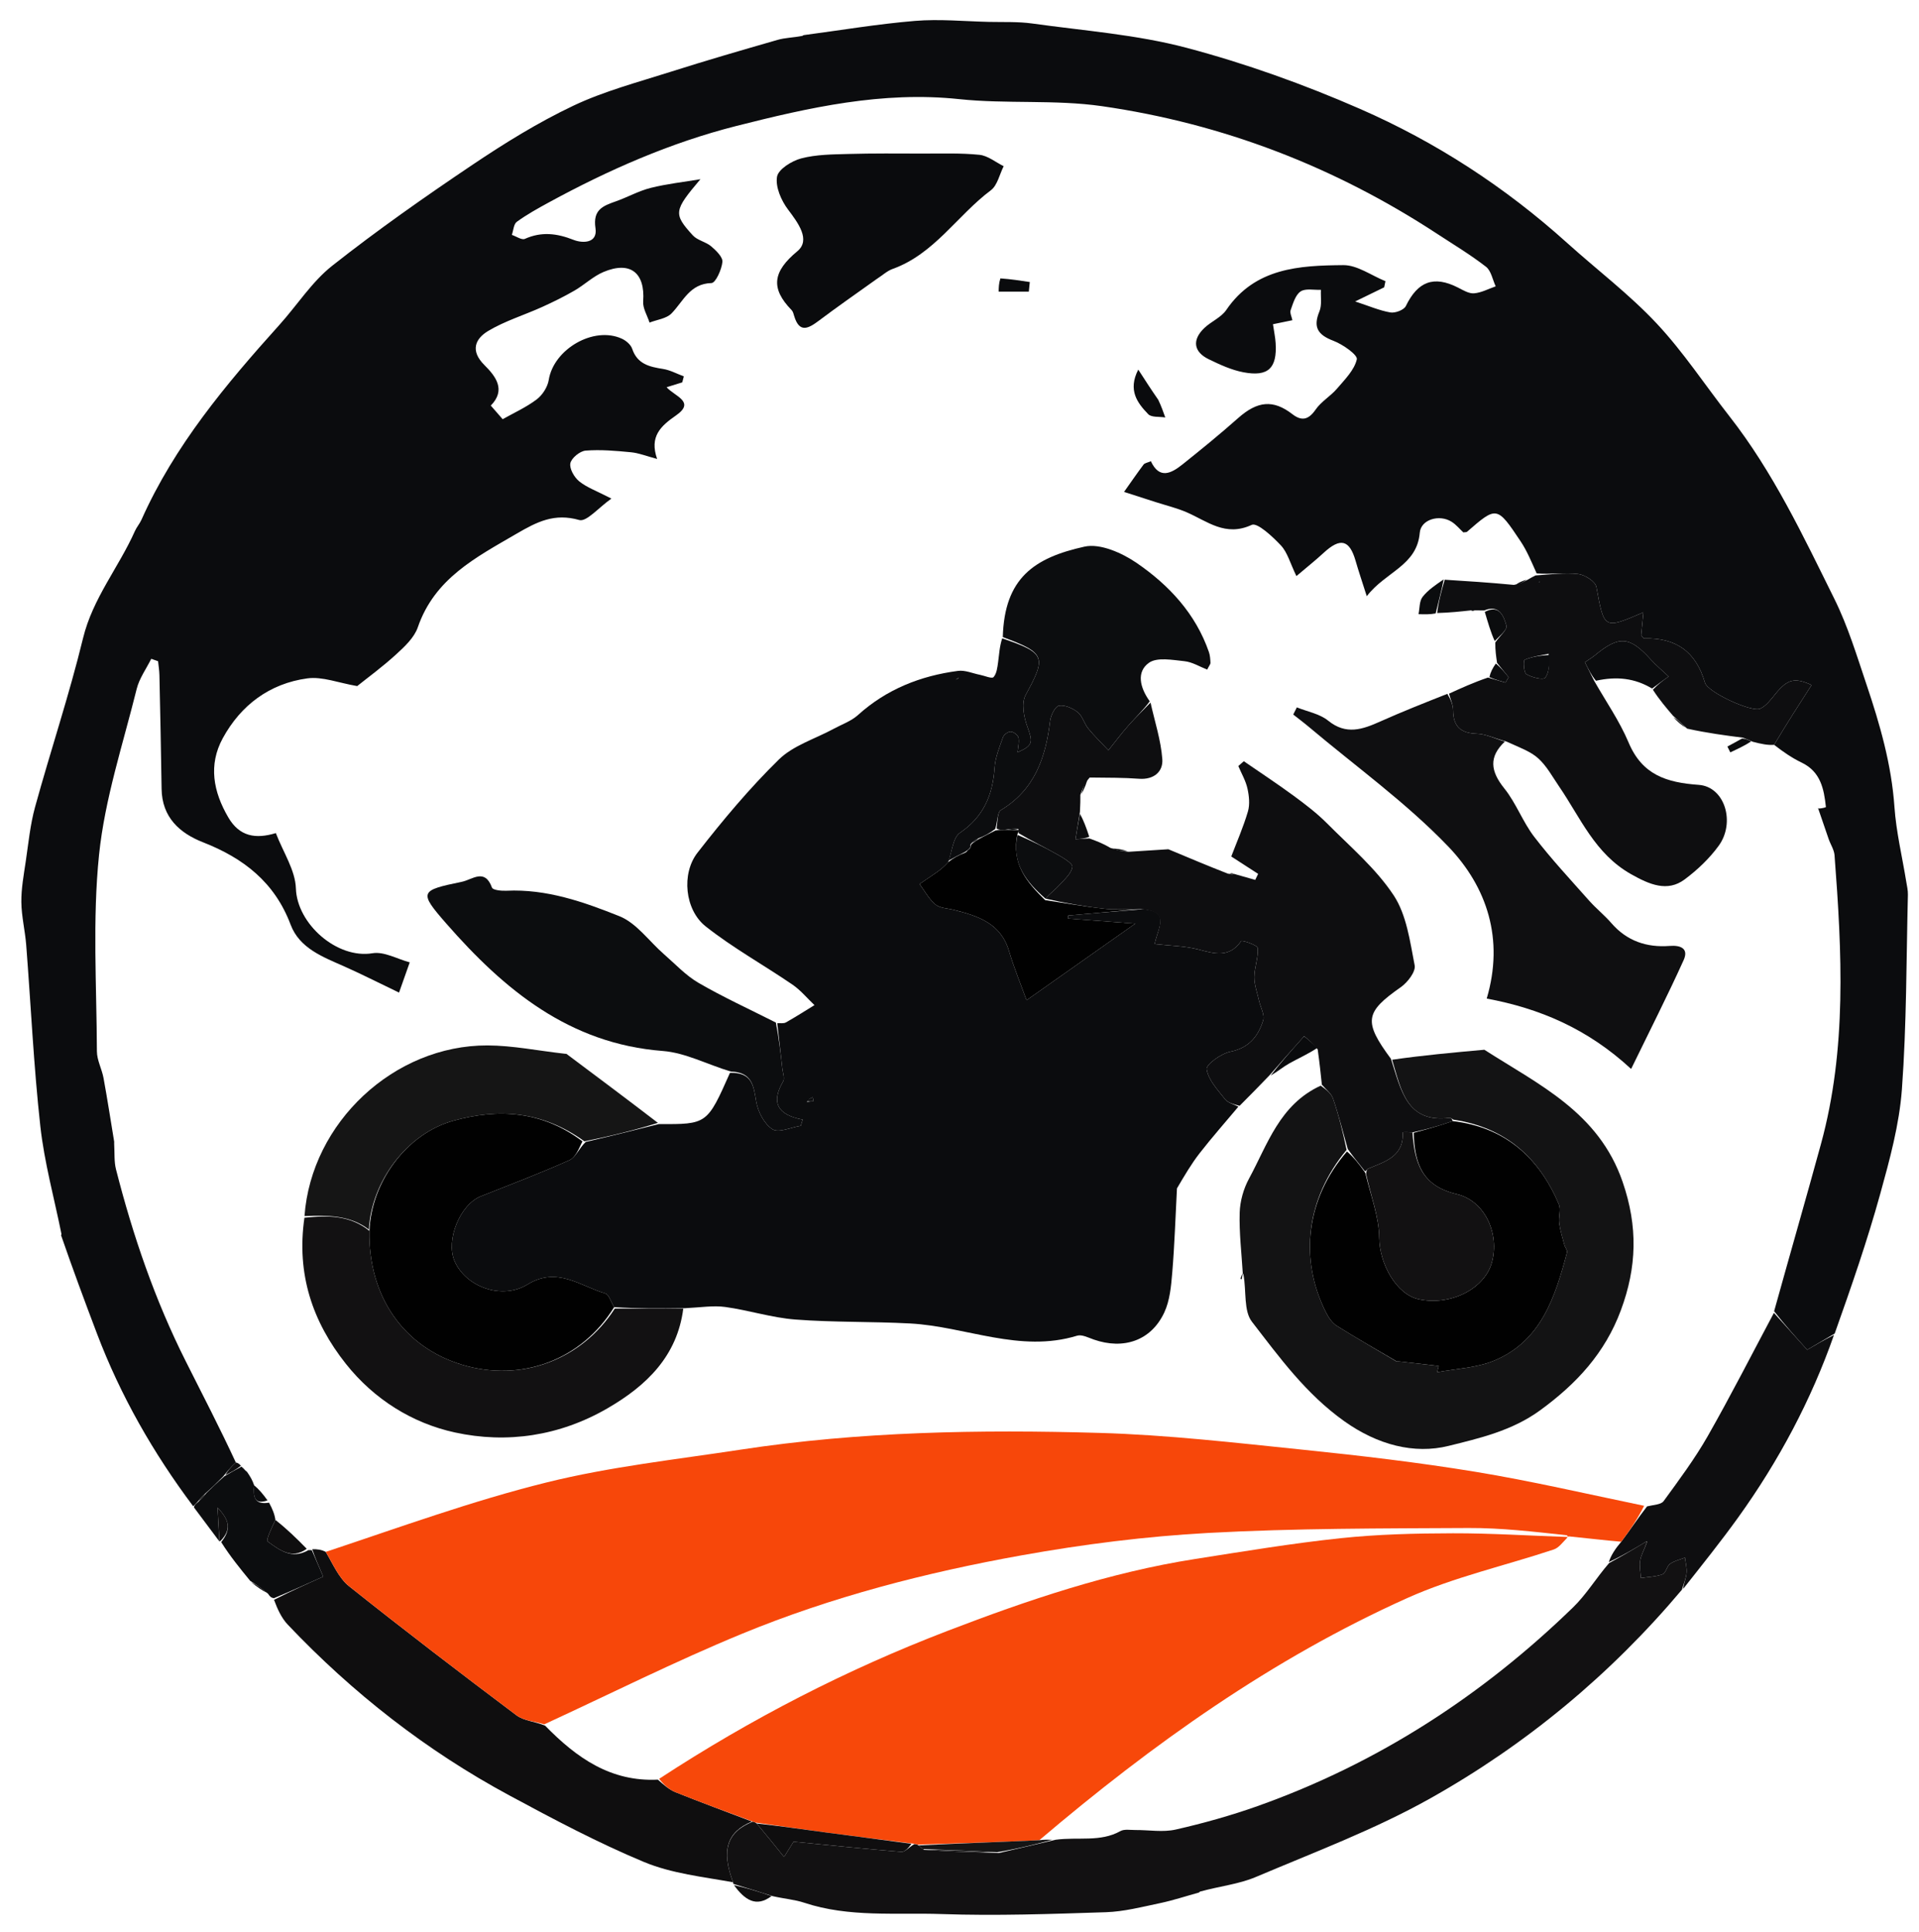 <svg version="1.1" id="Layer_1" xmlns="http://www.w3.org/2000/svg" xmlns:xlink="http://www.w3.org/1999/xlink" x="0px" y="0px"
	 width="100%" viewBox="0 0 437 440" enable-background="new 0 0 437 440" xml:space="preserve">
<path fill="none" opacity="1" stroke="none" 
	d="
M438,152 
	C438,248.639 438,344.779 438,440.959 
	C292.402,440.959 146.804,440.959 1.103,440.959 
	C1.103,294.444 1.103,147.888 1.103,1.166 
	C146.667,1.166 292.333,1.166 438,1.166 
	C438,51.196 438,101.348 438,152 
M61.274,363.427 
	C61.494,363.635 61.727,363.827 62.052,364.719 
	C63.202,366.485 64.112,368.479 65.538,369.984 
	C80.325,385.577 97.089,398.675 116.005,408.875 
	C126.028,414.28 136.137,419.644 146.628,424.019 
	C153.001,426.677 160.175,427.414 167,429.001 
	C167,429.001 166.99,429.01 167.32,429.616 
	C169.59,432.674 172.212,434.445 176.459,432.017 
	C178.688,432.431 181.001,432.595 183.132,433.303 
	C193.364,436.704 203.992,435.526 214.433,435.887 
	C226.878,436.318 239.365,435.872 251.823,435.468 
	C255.943,435.334 260.052,434.264 264.122,433.41 
	C267.121,432.781 270.048,431.81 273.039,431.059 
	C273.039,431.059 272.991,431.006 273.537,430.541 
	C277.696,429.543 282.089,429.095 285.972,427.449 
	C299.357,421.773 313.096,416.625 325.722,409.534 
	C347.597,397.249 366.785,381.32 383.578,361.655 
	C387.676,356.288 391.908,351.017 395.846,345.536 
	C405.079,332.685 412.451,318.817 418.335,303.348 
	C421.64,292.889 425.232,282.51 428.155,271.946 
	C430.321,264.117 432.516,256.113 433.107,248.07 
	C434.189,233.339 434.105,218.522 434.473,203.74 
	C434.497,202.756 434.257,201.76 434.097,200.776 
	C433.174,195.095 431.804,189.446 431.406,183.729 
	C430.736,174.11 428.117,165.006 425.08,155.988 
	C422.856,149.385 420.823,142.632 417.746,136.422 
	C410.633,122.063 403.783,107.508 393.809,94.769 
	C388.287,87.716 383.337,80.141 377.237,73.638 
	C371.008,66.997 363.644,61.428 356.852,55.306 
	C342.766,42.609 326.989,32.346 309.709,24.798 
	C296.948,19.223 283.688,14.46 270.237,10.895 
	C258.828,7.871 246.837,6.998 235.079,5.353 
	C231.829,4.899 228.489,5.061 225.19,4.985 
	C219.573,4.855 213.916,4.297 208.347,4.76 
	C199.865,5.465 191.444,6.886 182.961,7.937 
	C182.961,7.937 183.004,7.997 182.429,8.34 
	C180.642,8.574 178.791,8.588 177.078,9.08 
	C168.927,11.424 160.778,13.786 152.698,16.359 
	C145.238,18.736 137.565,20.754 130.535,24.089 
	C122.525,27.89 114.886,32.622 107.512,37.581 
	C96.663,44.878 85.932,52.408 75.674,60.501 
	C71.023,64.17 67.681,69.48 63.65,73.959 
	C51.437,87.531 39.75,101.465 32.22,118.351 
	C31.816,119.257 31.124,120.035 30.721,120.941 
	C27.05,129.193 21.125,136.229 18.908,145.346 
	C15.766,158.272 11.524,170.927 7.989,183.763 
	C6.881,187.787 6.478,192.013 5.864,196.163 
	C5.409,199.238 4.829,202.342 4.861,205.428 
	C4.895,208.697 5.714,211.949 5.969,215.226 
	C7.04,228.975 7.667,242.771 9.183,256.469 
	C10.096,264.724 12.344,272.832 14,281 
	C14,281 14.005,280.993 13.765,281.518 
	C16.529,288.897 19.269,296.285 22.063,303.652 
	C27.444,317.842 34.895,330.884 44.342,343.546 
	C46.216,346.041 48.089,348.537 49.999,351.004 
	C49.999,351.004 49.969,351.047 50.164,351.696 
	C52.436,354.466 54.707,357.236 57.343,360.543 
	C58.549,361.395 59.755,362.247 61.274,363.427 
M234.525,3.499 
	C234.525,3.499 234.485,3.513 234.525,3.499 
M430.503,267.524 
	C430.503,267.524 430.49,267.485 430.503,267.524 
z"/>
<path fill="#0B0C0E" opacity="1" stroke="none" 
	d="
M43.989,343.008 
	C34.895,330.884 27.444,317.842 22.063,303.652 
	C19.269,296.285 16.529,288.897 13.903,281.288 
	C14.041,281.057 13.992,281.005 13.992,281.005 
	C12.344,272.832 10.096,264.724 9.183,256.469 
	C7.667,242.771 7.04,228.975 5.969,215.226 
	C5.714,211.949 4.895,208.697 4.861,205.428 
	C4.829,202.342 5.409,199.238 5.864,196.163 
	C6.478,192.013 6.881,187.787 7.989,183.763 
	C11.524,170.927 15.766,158.272 18.908,145.346 
	C21.125,136.229 27.05,129.193 30.721,120.941 
	C31.124,120.035 31.816,119.257 32.22,118.351 
	C39.75,101.465 51.437,87.531 63.65,73.959 
	C67.681,69.48 71.023,64.17 75.674,60.501 
	C85.932,52.408 96.663,44.878 107.512,37.581 
	C114.886,32.622 122.525,27.89 130.535,24.089 
	C137.565,20.754 145.238,18.736 152.698,16.359 
	C160.778,13.786 168.927,11.424 177.078,9.08 
	C178.791,8.588 180.642,8.574 182.714,8.17 
	C183,8 182.997,8.004 182.997,8.004 
	C191.444,6.886 199.865,5.465 208.347,4.76 
	C213.916,4.297 219.573,4.855 225.19,4.985 
	C228.489,5.061 231.829,4.899 235.079,5.353 
	C246.837,6.998 258.828,7.871 270.237,10.895 
	C283.688,14.46 296.948,19.223 309.709,24.798 
	C326.989,32.346 342.766,42.609 356.852,55.306 
	C363.644,61.428 371.008,66.997 377.237,73.638 
	C383.337,80.141 388.287,87.716 393.809,94.769 
	C403.783,107.508 410.633,122.063 417.746,136.422 
	C420.823,142.632 422.856,149.385 425.08,155.988 
	C428.117,165.006 430.736,174.11 431.406,183.729 
	C431.804,189.446 433.174,195.095 434.097,200.776 
	C434.257,201.76 434.497,202.756 434.473,203.74 
	C434.105,218.522 434.189,233.339 433.107,248.07 
	C432.516,256.113 430.321,264.117 428.155,271.946 
	C425.232,282.51 421.64,292.889 417.8,303.688 
	C415.333,305.161 413.401,306.293 411.535,307.386 
	C409.152,304.741 406.556,301.861 404.008,298.607 
	C407.601,285.667 411.227,273.123 414.673,260.53 
	C420.603,238.853 419.446,216.812 417.766,194.767 
	C417.671,193.512 416.864,192.319 416.43,191.082 
	C415.605,188.726 414.811,186.36 414.002,183.999 
	C414,184 413.998,184.003 414.193,184.133 
	C414.879,184.095 415.812,183.881 415.8,183.768 
	C415.358,179.651 414.593,175.731 410.27,173.662 
	C408.096,172.621 406.087,171.238 404.008,169.62 
	C406.87,164.799 409.728,160.368 412.547,155.996 
	C408.687,154.245 407.078,154.609 404.284,158.05 
	C403.268,159.301 402.192,160.775 400.808,161.389 
	C398.887,162.241 388.898,157.681 388.253,155.459 
	C386.199,148.372 381.621,145.199 374.416,145.386 
	C374.203,145.391 373.979,144.933 373.732,144.66 
	C373.894,143.029 374.058,141.381 374.25,139.442 
	C365.185,143.34 365.319,143.315 363.536,133.66 
	C363.307,132.418 360.919,130.894 359.389,130.716 
	C356.289,130.356 353.093,130.829 349.932,130.582 
	C348.73,127.9 347.733,125.462 346.301,123.313 
	C340.886,115.192 340.834,115.228 334.06,121.117 
	C333.955,121.209 333.737,121.17 333.23,121.238 
	C332.446,120.515 331.605,119.472 330.532,118.802 
	C327.768,117.077 323.573,118.291 323.315,121.312 
	C322.67,128.862 315.574,130.142 311.244,135.773 
	C310.147,132.314 309.369,130.049 308.71,127.749 
	C307.319,122.896 305.236,122.377 301.43,125.894 
	C299.571,127.611 297.582,129.187 295.223,131.192 
	C293.788,128.231 293.188,125.812 291.702,124.223 
	C289.808,122.199 286.31,118.941 285.045,119.529 
	C279.052,122.316 274.935,118.692 270.226,116.658 
	C267.949,115.676 265.5,115.093 263.13,114.329 
	C260.744,113.56 258.358,112.79 255.972,112.021 
	C257.447,109.937 258.895,107.832 260.422,105.787 
	C260.671,105.454 261.271,105.383 262.077,105.029 
	C264.029,109.234 266.743,107.794 269.307,105.741 
	C273.589,102.314 277.851,98.851 281.951,95.21 
	C286.335,91.317 289.934,90.942 294.279,94.302 
	C296.458,95.987 297.998,95.59 299.614,93.25 
	C300.872,91.428 302.995,90.227 304.458,88.515 
	C306.231,86.439 308.423,84.277 308.978,81.822 
	C309.203,80.829 305.791,78.425 303.671,77.619 
	C300.129,76.273 298.952,74.561 300.464,70.909 
	C301.059,69.472 300.719,67.648 300.805,66.001 
	C299.227,66.077 297.287,65.619 296.172,66.377 
	C294.989,67.179 294.46,69.089 293.913,70.612 
	C293.685,71.246 294.15,72.128 294.305,72.923 
	C292.676,73.259 291.333,73.536 289.884,73.835 
	C290.128,75.512 290.409,76.813 290.491,78.126 
	C290.849,83.844 288.812,85.85 283.154,84.778 
	C280.425,84.261 277.777,83.033 275.249,81.805 
	C271.772,80.116 271.429,77.375 274.271,74.681 
	C275.831,73.203 278.091,72.291 279.25,70.589 
	C285.807,60.964 295.919,60.461 305.904,60.379 
	C309.092,60.352 312.299,62.747 315.498,64.033 
	C315.401,64.5 315.304,64.967 315.207,65.434 
	C313.111,66.454 311.016,67.473 308.599,68.649 
	C311.638,69.645 314.074,70.707 316.618,71.154 
	C317.713,71.346 319.71,70.59 320.139,69.704 
	C322.858,64.081 326.51,62.688 332.012,65.488 
	C333.176,66.08 334.496,66.895 335.679,66.798 
	C337.353,66.662 338.966,65.774 340.604,65.208 
	C339.892,63.69 339.574,61.664 338.394,60.749 
	C334.865,58.012 331.009,55.694 327.263,53.24 
	C303.953,37.972 278.468,28.149 250.956,24.182 
	C240.25,22.638 229.189,23.715 218.398,22.573 
	C200.941,20.726 184.259,24.487 167.684,28.686 
	C152.699,32.482 138.539,38.703 124.949,46.116 
	C122.466,47.47 119.976,48.854 117.694,50.506 
	C116.973,51.028 116.918,52.469 116.559,53.49 
	C117.56,53.824 118.811,54.716 119.52,54.398 
	C123.318,52.699 126.822,53.13 130.603,54.622 
	C132.705,55.452 136.122,55.405 135.605,51.98 
	C134.962,47.723 137.33,46.882 140.27,45.844 
	C142.937,44.903 145.46,43.469 148.18,42.789 
	C151.887,41.863 155.722,41.447 159.502,40.812 
	C153.45,47.969 153.272,48.659 157.769,53.598 
	C158.813,54.744 160.725,55.056 161.947,56.094 
	C163.069,57.047 164.623,58.545 164.511,59.654 
	C164.334,61.4 162.96,64.434 162.024,64.46 
	C157.062,64.597 155.618,68.615 152.916,71.379 
	C151.754,72.567 149.612,72.796 147.916,73.461 
	C147.401,71.849 146.35,70.198 146.466,68.633 
	C146.946,62.129 143.542,59.37 137.441,61.932 
	C135.056,62.935 133.081,64.874 130.804,66.187 
	C128.409,67.568 125.917,68.798 123.396,69.936 
	C119.335,71.769 114.989,73.091 111.195,75.353 
	C108.214,77.13 107.016,79.859 110.307,83.132 
	C112.863,85.673 115.296,88.781 111.764,92.361 
	C113.478,94.326 114.99,96.059 116.501,97.791 
	C115.778,97.04 115.055,96.289 114.332,95.539 
	C116.981,94.043 119.803,92.777 122.211,90.961 
	C123.523,89.971 124.703,88.141 124.959,86.534 
	C126.077,79.513 135.202,74.182 141.623,77.138 
	C142.573,77.576 143.65,78.496 143.962,79.429 
	C145.135,82.928 147.903,83.532 150.998,84.022 
	C152.62,84.279 154.149,85.127 155.72,85.708 
	C155.602,86.164 155.484,86.62 155.365,87.076 
	C154.26,87.419 153.155,87.762 151.796,88.185 
	C153.679,90.283 158.44,91.476 153.943,94.606 
	C150.471,97.022 147.843,99.385 149.643,104.516 
	C147.177,103.862 145.472,103.164 143.716,102.995 
	C140.277,102.665 136.787,102.347 133.366,102.617 
	C132.068,102.72 130.134,104.298 129.884,105.495 
	C129.63,106.709 130.764,108.692 131.886,109.605 
	C133.616,111.011 135.853,111.793 139.232,113.542 
	C136.311,115.592 133.575,118.896 131.915,118.424 
	C126.253,116.812 122.335,118.801 117.62,121.55 
	C108.353,126.953 98.976,131.725 95.143,142.857 
	C94.333,145.209 92.149,147.25 90.216,149.017 
	C87.086,151.879 83.64,154.395 81.341,156.241 
	C77.087,155.519 73.403,154.021 69.987,154.487 
	C61.41,155.655 54.833,160.573 50.719,168.135 
	C47.428,174.184 48.554,180.285 51.994,186.157 
	C54.531,190.489 58.171,191.131 62.816,189.72 
	C64.493,194.101 67.247,198.163 67.381,202.31 
	C67.645,210.423 76.766,218.426 84.832,217.08 
	C87.468,216.64 90.471,218.401 93.306,219.156 
	C92.439,221.608 91.571,224.059 90.87,226.042 
	C86.095,223.75 82.305,221.82 78.424,220.096 
	C73.524,217.92 68.208,215.963 66.179,210.567 
	C62.551,200.922 55.476,195.436 46.243,191.818 
	C40.887,189.718 36.887,186.11 36.798,179.645 
	C36.679,171.007 36.489,162.371 36.304,153.734 
	C36.281,152.681 36.103,151.632 35.997,150.582 
	C35.479,150.397 34.96,150.213 34.441,150.029 
	C33.312,152.306 31.727,154.47 31.129,156.879 
	C28.022,169.413 23.875,181.876 22.561,194.619 
	C21.035,209.414 22.008,224.473 22.067,239.417 
	C22.075,241.449 23.202,243.452 23.579,245.512 
	C24.462,250.329 25.204,255.172 26.002,260.002 
	C26,260 25.995,259.997 25.997,260.422 
	C26.122,262.665 25.97,264.552 26.413,266.287 
	C30.265,281.392 35.291,296.085 42.319,310.037 
	C46.183,317.707 50.13,325.335 53.701,333.043 
	C52.575,334.069 51.787,335.035 50.806,336.253 
	C49.409,337.671 48.206,338.836 46.732,340.118 
	C45.975,340.823 45.489,341.41 44.844,342.176 
	C44.467,342.586 44.234,342.804 43.989,343.008 
z"/>
<path fill="#121112" opacity="1" stroke="none" 
	d="
M273.007,430.991 
	C270.048,431.81 267.121,432.781 264.122,433.41 
	C260.052,434.264 255.943,435.334 251.823,435.468 
	C239.365,435.872 226.878,436.318 214.433,435.887 
	C203.992,435.526 193.364,436.704 183.132,433.303 
	C181.001,432.595 178.688,432.431 175.933,431.802 
	C172.601,430.728 169.796,429.869 166.99,429.01 
	C166.99,429.01 167,429.001 166.941,428.643 
	C164.194,421.347 165.547,417.163 171.456,414.832 
	C171.674,414.846 172.06,415.053 172.319,415.257 
	C174.455,417.793 176.331,420.126 178.548,422.881 
	C179.676,421.07 180.401,419.905 180.709,419.41 
	C189.322,420.251 197.279,421.089 205.252,421.714 
	C206.105,421.781 207.055,420.603 208.225,419.944 
	C208.661,419.949 208.832,420.01 209.177,420.251 
	C209.591,420.663 209.841,420.883 210.457,421.268 
	C216.218,421.625 221.624,421.805 227.46,421.983 
	C231.932,420.979 235.975,419.976 240.403,418.961 
	C245.557,418.276 250.568,419.549 255.129,417 
	C256.035,416.494 257.396,416.756 258.548,416.748 
	C261.619,416.726 264.817,417.304 267.737,416.641 
	C274.031,415.211 280.292,413.46 286.374,411.299 
	C313.7,401.588 337.505,386.17 358.251,366.015 
	C361.259,363.093 363.481,359.361 366.422,355.965 
	C369.517,354.282 372.258,352.639 374.999,350.998 
	C375,351 375.003,351.002 374.962,351.362 
	C374.428,352.942 373.71,354.125 373.503,355.391 
	C373.294,356.671 373.591,358.033 373.667,359.359 
	C375.329,359.104 377.074,359.073 378.617,358.498 
	C379.361,358.221 379.55,356.678 380.3,356.14 
	C381.273,355.442 382.556,355.173 383.705,354.72 
	C383.842,355.89 384.182,357.082 384.063,358.226 
	C383.929,359.514 383.381,360.759 383.013,362.023 
	C366.785,381.32 347.597,397.249 325.722,409.534 
	C313.096,416.625 299.357,421.773 285.972,427.449 
	C282.089,429.095 277.696,429.543 273.269,430.771 
	C273,431 273.007,430.991 273.007,430.991 
z"/>
<path fill="#0F0E0F" opacity="1" stroke="none" 
	d="
M171.238,414.817 
	C165.547,417.163 164.194,421.347 166.936,428.65 
	C160.175,427.414 153.001,426.677 146.628,424.019 
	C136.137,419.644 126.028,414.28 116.005,408.875 
	C97.089,398.675 80.325,385.577 65.538,369.984 
	C64.112,368.479 63.202,366.485 62.399,364.322 
	C66.346,362.305 69.945,360.685 73.604,359.038 
	C72.528,356.548 71.765,354.783 71.102,352.809 
	C72.223,352.755 73.245,352.911 74.181,353.411 
	C75.872,356.282 77.185,359.392 79.503,361.24 
	C92.046,371.233 104.786,380.983 117.605,390.62 
	C119.287,391.884 121.816,392.02 124.137,392.981 
	C131.345,400.373 139.127,405.8 149.813,405.275 
	C151.171,406.497 152.418,407.573 153.864,408.153 
	C159.622,410.458 165.441,412.609 171.238,414.817 
z"/>
<path fill="#0E0E10" opacity="1" stroke="none" 
	d="
M383.295,361.839 
	C383.381,360.759 383.929,359.514 384.063,358.226 
	C384.182,357.082 383.842,355.89 383.705,354.72 
	C382.556,355.173 381.273,355.442 380.3,356.14 
	C379.55,356.678 379.361,358.221 378.617,358.498 
	C377.074,359.073 375.329,359.104 373.667,359.359 
	C373.591,358.033 373.294,356.671 373.503,355.391 
	C373.71,354.125 374.428,352.942 374.994,351.342 
	C375.068,350.962 374.998,350.996 374.998,350.996 
	C372.258,352.639 369.517,354.282 366.354,355.735 
	C366.904,354.094 367.878,352.643 369.198,351.096 
	C371.28,348.342 373.016,345.686 375.076,343.047 
	C376.575,342.678 378.253,342.659 378.844,341.848 
	C382.358,337.026 385.949,332.208 388.895,327.037 
	C394.149,317.817 398.963,308.346 403.96,298.981 
	C406.556,301.861 409.152,304.741 411.535,307.386 
	C413.401,306.293 415.333,305.161 417.639,304.012 
	C412.451,318.817 405.079,332.685 395.846,345.536 
	C391.908,351.017 387.676,356.288 383.295,361.839 
z"/>
<path fill="#0C0D0F" opacity="1" stroke="none" 
	d="
M71.003,353.019 
	C71.765,354.783 72.528,356.548 73.604,359.038 
	C69.945,360.685 66.346,362.305 62.359,363.965 
	C61.727,363.827 61.494,363.635 61.026,362.926 
	C59.511,361.619 58.245,360.813 56.978,360.006 
	C54.707,357.236 52.436,354.466 50.368,351.184 
	C52.707,348.286 52.271,346.172 49.531,343.319 
	C49.711,346.521 49.837,348.777 49.963,351.033 
	C48.089,348.537 46.216,346.041 44.166,343.277 
	C44.234,342.804 44.467,342.586 45.113,342.058 
	C46.028,341.174 46.515,340.588 47.002,340.001 
	C48.206,338.836 49.409,337.671 51.118,336.17 
	C52.753,335.213 53.884,334.592 55.014,333.98 
	C55.013,333.988 55.004,333.987 55.16,334.166 
	C55.532,334.578 55.762,334.796 56.252,335.187 
	C57,336.249 57.5,337.124 57.878,338.255 
	C57.642,340.789 57.869,342.75 61.266,342.199 
	C62.027,343.6 62.529,344.792 62.715,346.13 
	C61.869,347.925 60.516,350.73 60.945,351.036 
	C63.565,352.905 66.392,355.229 70.251,353.005 
	C70.669,353.012 70.836,353.016 71.003,353.019 
z"/>
<path fill="#0F0E0F" opacity="1" stroke="none" 
	d="
M167.155,429.313 
	C169.796,429.869 172.601,430.728 175.698,431.785 
	C172.212,434.445 169.59,432.674 167.155,429.313 
z"/>
<path fill="#0F0E0F" opacity="1" stroke="none" 
	d="
M57.161,360.275 
	C58.245,360.813 59.511,361.619 60.869,362.762 
	C59.755,362.247 58.549,361.395 57.161,360.275 
z"/>
<path fill="#0B0C0E" opacity="1" stroke="none" 
	d="
M183.002,7.999 
	C183.004,7.997 182.961,7.937 182.979,7.971 
	C182.997,8.004 183,8 183.002,7.999 
z"/>
<path fill="#121112" opacity="1" stroke="none" 
	d="
M272.995,431.003 
	C272.991,431.006 273.039,431.059 273.023,431.025 
	C273.007,430.991 273,431 272.995,431.003 
z"/>
<path fill="#0B0C0E" opacity="1" stroke="none" 
	d="
M234.505,3.506 
	C234.485,3.513 234.525,3.499 234.505,3.506 
z"/>
<path fill="#0B0C0E" opacity="1" stroke="none" 
	d="
M430.497,267.504 
	C430.49,267.485 430.503,267.524 430.497,267.504 
z"/>
<path fill="none" opacity="1" stroke="none" 
	d="
M71.102,352.809 
	C70.836,353.016 70.669,353.012 70.106,352.71 
	C67.483,350.269 65.257,348.127 63.031,345.985 
	C62.529,344.792 62.027,343.6 61.179,341.888 
	C59.89,340.246 58.945,339.123 58.001,338 
	C57.5,337.124 57,336.249 56.098,335.006 
	C55.483,334.403 55.252,334.185 55.004,333.987 
	C55.004,333.987 55.013,333.988 54.862,333.805 
	C54.5,333.394 54.276,333.181 54.039,332.982 
	C50.13,325.335 46.183,317.707 42.319,310.037 
	C35.291,296.085 30.265,281.392 26.413,266.287 
	C25.97,264.552 26.122,262.665 26.03,260.404 
	C26.061,259.961 26.003,260.005 26.003,260.005 
	C25.204,255.172 24.462,250.329 23.579,245.512 
	C23.202,243.452 22.075,241.449 22.067,239.417 
	C22.008,224.473 21.035,209.414 22.561,194.619 
	C23.875,181.876 28.022,169.413 31.129,156.879 
	C31.727,154.47 33.312,152.306 34.441,150.029 
	C34.96,150.213 35.479,150.397 35.997,150.582 
	C36.103,151.632 36.281,152.681 36.304,153.734 
	C36.489,162.371 36.679,171.007 36.798,179.645 
	C36.887,186.11 40.887,189.718 46.243,191.818 
	C55.476,195.436 62.551,200.922 66.179,210.567 
	C68.208,215.963 73.524,217.92 78.424,220.096 
	C82.305,221.82 86.095,223.75 90.87,226.042 
	C91.571,224.059 92.439,221.608 93.306,219.156 
	C90.471,218.401 87.468,216.64 84.832,217.08 
	C76.766,218.426 67.645,210.423 67.381,202.31 
	C67.247,198.163 64.493,194.101 62.816,189.72 
	C58.171,191.131 54.531,190.489 51.994,186.157 
	C48.554,180.285 47.428,174.184 50.719,168.135 
	C54.833,160.573 61.41,155.655 69.987,154.487 
	C73.403,154.021 77.087,155.519 81.341,156.241 
	C83.64,154.395 87.086,151.879 90.216,149.017 
	C92.149,147.25 94.333,145.209 95.143,142.857 
	C98.976,131.725 108.353,126.953 117.62,121.55 
	C122.335,118.801 126.253,116.812 131.915,118.424 
	C133.575,118.896 136.311,115.592 139.232,113.542 
	C135.853,111.793 133.616,111.011 131.886,109.605 
	C130.764,108.692 129.63,106.709 129.884,105.495 
	C130.134,104.298 132.068,102.72 133.366,102.617 
	C136.787,102.347 140.277,102.665 143.716,102.995 
	C145.472,103.164 147.177,103.862 149.643,104.516 
	C147.843,99.385 150.471,97.022 153.943,94.606 
	C158.44,91.476 153.679,90.283 151.796,88.185 
	C153.155,87.762 154.26,87.419 155.365,87.076 
	C155.484,86.62 155.602,86.164 155.72,85.708 
	C154.149,85.127 152.62,84.279 150.998,84.022 
	C147.903,83.532 145.135,82.928 143.962,79.429 
	C143.65,78.496 142.573,77.576 141.623,77.138 
	C135.202,74.182 126.077,79.513 124.959,86.534 
	C124.703,88.141 123.523,89.971 122.211,90.961 
	C119.803,92.777 116.981,94.043 114.332,95.539 
	C115.055,96.289 115.778,97.04 116.501,97.791 
	C114.99,96.059 113.478,94.326 111.764,92.361 
	C115.296,88.781 112.863,85.673 110.307,83.132 
	C107.016,79.859 108.214,77.13 111.195,75.353 
	C114.989,73.091 119.335,71.769 123.396,69.936 
	C125.917,68.798 128.409,67.568 130.804,66.187 
	C133.081,64.874 135.056,62.935 137.441,61.932 
	C143.542,59.37 146.946,62.129 146.466,68.633 
	C146.35,70.198 147.401,71.849 147.916,73.461 
	C149.612,72.796 151.754,72.567 152.916,71.379 
	C155.618,68.615 157.062,64.597 162.024,64.46 
	C162.96,64.434 164.334,61.4 164.511,59.654 
	C164.623,58.545 163.069,57.047 161.947,56.094 
	C160.725,55.056 158.813,54.744 157.769,53.598 
	C153.272,48.659 153.45,47.969 159.502,40.812 
	C155.722,41.447 151.887,41.863 148.18,42.789 
	C145.46,43.469 142.937,44.903 140.27,45.844 
	C137.33,46.882 134.962,47.723 135.605,51.98 
	C136.122,55.405 132.705,55.452 130.603,54.622 
	C126.822,53.13 123.318,52.699 119.52,54.398 
	C118.811,54.716 117.56,53.824 116.559,53.49 
	C116.918,52.469 116.973,51.028 117.694,50.506 
	C119.976,48.854 122.466,47.47 124.949,46.116 
	C138.539,38.703 152.699,32.482 167.684,28.686 
	C184.259,24.487 200.941,20.726 218.398,22.573 
	C229.189,23.715 240.25,22.638 250.956,24.182 
	C278.468,28.149 303.953,37.972 327.263,53.24 
	C331.009,55.694 334.865,58.012 338.394,60.749 
	C339.574,61.664 339.892,63.69 340.604,65.208 
	C338.966,65.774 337.353,66.662 335.679,66.798 
	C334.496,66.895 333.176,66.08 332.012,65.488 
	C326.51,62.688 322.858,64.081 320.139,69.704 
	C319.71,70.59 317.713,71.346 316.618,71.154 
	C314.074,70.707 311.638,69.645 308.599,68.649 
	C311.016,67.473 313.111,66.454 315.207,65.434 
	C315.304,64.967 315.401,64.5 315.498,64.033 
	C312.299,62.747 309.092,60.352 305.904,60.379 
	C295.919,60.461 285.807,60.964 279.25,70.589 
	C278.091,72.291 275.831,73.203 274.271,74.681 
	C271.429,77.375 271.772,80.116 275.249,81.805 
	C277.777,83.033 280.425,84.261 283.154,84.778 
	C288.812,85.85 290.849,83.844 290.491,78.126 
	C290.409,76.813 290.128,75.512 289.884,73.835 
	C291.333,73.536 292.676,73.259 294.305,72.923 
	C294.15,72.128 293.685,71.246 293.913,70.612 
	C294.46,69.089 294.989,67.179 296.172,66.377 
	C297.287,65.619 299.227,66.077 300.805,66.001 
	C300.719,67.648 301.059,69.472 300.464,70.909 
	C298.952,74.561 300.129,76.273 303.671,77.619 
	C305.791,78.425 309.203,80.829 308.978,81.822 
	C308.423,84.277 306.231,86.439 304.458,88.515 
	C302.995,90.227 300.872,91.428 299.614,93.25 
	C297.998,95.59 296.458,95.987 294.279,94.302 
	C289.934,90.942 286.335,91.317 281.951,95.21 
	C277.851,98.851 273.589,102.314 269.307,105.741 
	C266.743,107.794 264.029,109.234 262.077,105.029 
	C261.271,105.383 260.671,105.454 260.422,105.787 
	C258.895,107.832 257.447,109.937 255.972,112.021 
	C258.358,112.79 260.744,113.56 263.13,114.329 
	C265.5,115.093 267.949,115.676 270.226,116.658 
	C274.935,118.692 279.052,122.316 285.045,119.529 
	C286.31,118.941 289.808,122.199 291.702,124.223 
	C293.188,125.812 293.788,128.231 295.223,131.192 
	C297.582,129.187 299.571,127.611 301.43,125.894 
	C305.236,122.377 307.319,122.896 308.71,127.749 
	C309.369,130.049 310.147,132.314 311.244,135.773 
	C315.574,130.142 322.67,128.862 323.315,121.312 
	C323.573,118.291 327.768,117.077 330.532,118.802 
	C331.605,119.472 332.446,120.515 333.23,121.238 
	C333.737,121.17 333.955,121.209 334.06,121.117 
	C340.834,115.228 340.886,115.192 346.301,123.313 
	C347.733,125.462 348.73,127.9 349.668,130.665 
	C348.933,131.406 348.457,131.686 347.662,132.003 
	C346.56,132.351 345.776,132.661 344.556,132.973 
	C339.079,132.655 334.038,132.336 328.755,131.932 
	C326.963,133.189 325.178,134.349 323.948,135.938 
	C323.2,136.904 323.307,138.533 323.031,139.864 
	C324.353,139.904 325.675,139.943 327.344,139.89 
	C330.138,139.528 332.586,139.259 335.073,139.137 
	C335.405,139.188 335.697,139.091 336.323,138.999 
	C337.1,139.008 337.545,139.013 338.123,139.35 
	C338.847,141.791 339.438,143.899 340.156,146.345 
	C340.494,148.107 340.704,149.53 340.639,151.104 
	C339.9,152.152 339.436,153.051 338.653,154.05 
	C335.55,155.423 332.765,156.694 329.595,158.007 
	C324.248,160.121 319.244,162.101 314.336,164.297 
	C310.292,166.107 306.559,167.453 302.438,164.106 
	C300.516,162.546 297.719,162.062 295.319,161.09 
	C295.046,161.634 294.772,162.178 294.499,162.722 
	C295.707,163.675 296.942,164.596 298.118,165.587 
	C308.755,174.558 320.189,182.765 329.773,192.747 
	C338.655,201.996 342.562,213.883 338.559,227.405 
	C350.487,229.618 361.493,234.214 371.443,243.432 
	C375.72,234.643 379.743,226.732 383.4,218.655 
	C384.571,216.066 382.841,215.213 380.217,215.415 
	C375.021,215.816 370.493,214.313 366.955,210.231 
	C365.374,208.406 363.453,206.878 361.849,205.069 
	C357.618,200.298 353.255,195.618 349.377,190.569 
	C346.764,187.168 345.263,182.9 342.583,179.567 
	C339.408,175.617 338.984,172.376 343.433,169.026 
	C346.016,170.229 348.515,171.087 350.312,172.719 
	C352.237,174.467 353.543,176.915 355.045,179.108 
	C359.918,186.223 363.179,194.416 371.433,199.076 
	C375.637,201.449 379.71,203.197 383.636,200.268 
	C386.53,198.109 389.274,195.509 391.389,192.6 
	C395.236,187.308 392.789,179.164 386.842,178.736 
	C379.473,178.206 373.973,176.463 370.871,169.097 
	C368.801,164.182 365.679,159.71 363.435,155.028 
	C368.164,153.989 372.245,154.419 376.154,157.284 
	C377.889,159.37 379.442,161.187 381.053,163.338 
	C382.076,164.439 383.039,165.208 384.318,166.187 
	C388.748,166.934 392.863,167.469 396.72,168.177 
	C395.43,168.902 394.399,169.455 393.367,170.009 
	C393.587,170.451 393.807,170.893 394.028,171.334 
	C395.687,170.56 397.347,169.786 399.363,169.088 
	C401.147,169.446 402.575,169.728 404.004,170.01 
	C406.087,171.238 408.096,172.621 410.27,173.662 
	C414.593,175.731 415.358,179.651 415.8,183.768 
	C415.812,183.881 414.879,184.095 414.174,184.099 
	C413.961,183.936 414.003,183.998 414.003,183.998 
	C414.811,186.36 415.605,188.726 416.43,191.082 
	C416.864,192.319 417.671,193.512 417.766,194.767 
	C419.446,216.812 420.603,238.853 414.673,260.53 
	C411.227,273.123 407.601,285.667 404.008,298.607 
	C398.963,308.346 394.149,317.817 388.895,327.037 
	C385.949,332.208 382.358,337.026 378.844,341.848 
	C378.253,342.659 376.575,342.678 374.731,342.932 
	C361.39,340.225 348.782,337.272 336.032,335.178 
	C323.011,333.04 309.877,331.495 296.747,330.146 
	C281.322,328.561 265.867,326.761 250.389,326.315 
	C223.077,325.526 195.744,325.988 168.637,330.128 
	C153.872,332.384 138.922,334.009 124.471,337.593 
	C107.501,341.802 90.981,347.828 74.266,353.066 
	C73.245,352.911 72.223,352.755 71.102,352.809 
M128.218,239.93 
	C122.485,239.279 116.753,238.091 111.018,238.072 
	C89.721,238.004 70.891,255.644 69,277.749 
	C67.478,290.123 71.145,300.986 78.779,310.601 
	C85.203,318.692 93.93,324.11 103.602,326.214 
	C115.454,328.793 127.437,327.023 138.319,320.725 
	C147.299,315.527 154.226,308.773 156.82,297.828 
	C159.609,297.738 162.451,297.262 165.175,297.639 
	C170.523,298.378 175.768,300.085 181.124,300.496 
	C189.798,301.16 198.536,300.928 207.23,301.391 
	C219.92,302.066 232.206,308.181 245.286,304.176 
	C246.365,303.845 247.847,304.627 249.085,305.057 
	C255.89,307.417 262.118,305.303 265.12,298.92 
	C266.406,296.186 266.691,292.875 266.95,289.786 
	C267.474,283.538 267.67,277.262 268.039,271.063 
	C268.039,271.063 267.997,271.002 268.038,270.267 
	C269.742,267.709 271.3,265.038 273.183,262.619 
	C276.008,258.991 279.061,255.54 282.563,251.636 
	C284.709,249.417 286.855,247.197 289.712,244.903 
	C291.012,243.977 292.242,242.927 293.626,242.154 
	C295.694,241 297.87,240.041 300.252,239.628 
	C300.507,242.088 300.762,244.549 300.489,247.461 
	C291.381,251.549 288.668,260.606 284.431,268.406 
	C283.181,270.709 282.384,273.527 282.305,276.138 
	C282.166,280.749 282.737,285.381 282.752,290.294 
	C282.661,290.609 282.569,290.924 282.477,291.239 
	C282.576,291.263 282.674,291.288 282.773,291.312 
	C282.844,290.87 282.916,290.429 283.341,290.547 
	C283.851,294.083 283.185,298.527 285.087,300.988 
	C291.369,309.117 297.373,317.42 306.115,323.646 
	C313.7,329.048 322.044,331.219 329.889,329.269 
	C336.81,327.549 344.292,325.855 350.706,321.179 
	C359.062,315.087 365.499,308.11 369.113,298.376 
	C372.742,288.601 373.033,279.368 369.504,269.131 
	C364.034,253.263 350.432,247.037 338.022,239.057 
	C331.006,239.689 323.991,240.321 316.435,240.543 
	C310.42,232.568 310.853,230.511 318.999,224.804 
	C320.534,223.728 322.43,221.269 322.151,219.839 
	C321.087,214.371 320.309,208.331 317.358,203.873 
	C313.309,197.758 307.467,192.803 302.218,187.525 
	C299.89,185.183 297.22,183.151 294.55,181.188 
	C290.858,178.473 287.021,175.956 283.246,173.354 
	C282.829,173.72 282.412,174.085 281.995,174.45 
	C282.712,176.149 283.679,177.792 284.074,179.563 
	C284.449,181.246 284.653,183.188 284.181,184.795 
	C283.122,188.398 281.596,191.863 280.388,195.046 
	C283.229,196.886 284.868,197.946 286.507,199.007 
	C286.286,199.464 286.065,199.921 285.844,200.378 
	C284.229,199.92 282.614,199.461 280.763,198.873 
	C280.491,198.796 280.238,198.841 279.252,198.932 
	C275.121,197.199 270.991,195.467 266.061,193.399 
	C263.883,193.538 260.453,193.756 256.422,193.621 
	C255.285,193.407 254.148,193.192 252.497,192.536 
	C251.016,192.001 249.536,191.466 248.035,190.158 
	C247.365,188.427 246.695,186.695 246.032,184.174 
	C246.03,183.121 246.028,182.068 246.53,180.588 
	C247.03,179.396 247.529,178.205 248.942,177.012 
	C252.422,177.112 255.911,177.087 259.379,177.347 
	C262.76,177.6 264.898,175.729 264.685,172.873 
	C264.363,168.539 262.952,164.286 261.647,159.419 
	C259.557,156.56 258.758,153.004 261.628,150.946 
	C263.484,149.615 266.997,150.293 269.716,150.573 
	C271.517,150.759 273.225,151.836 274.905,152.487 
	C275.388,151.527 275.671,151.229 275.655,150.949 
	C275.608,150.129 275.567,149.274 275.303,148.509 
	C272.276,139.752 266.202,133.243 258.831,128.191 
	C255.497,125.906 250.524,123.697 246.965,124.484 
	C235.433,127.031 228.736,131.691 227.726,145.584 
	C227.59,147.329 227.536,149.087 227.289,150.817 
	C227.119,152.003 226.972,153.422 226.244,154.207 
	C225.86,154.62 224.251,153.893 223.195,153.686 
	C221.516,153.356 219.775,152.567 218.166,152.779 
	C209.63,153.904 201.907,156.946 195.391,162.825 
	C193.834,164.229 191.679,164.974 189.787,166.001 
	C185.594,168.277 180.63,169.761 177.355,172.971 
	C170.666,179.528 164.598,186.787 158.833,194.192 
	C155.118,198.963 155.948,207.213 160.699,210.967 
	C166.899,215.868 173.903,219.743 180.453,224.218 
	C182.32,225.494 183.81,227.322 185.473,228.897 
	C183.311,230.222 181.177,231.597 178.966,232.836 
	C178.441,233.13 177.661,232.968 176.361,232.712 
	C170.587,229.785 164.683,227.082 159.092,223.84 
	C156.17,222.147 153.77,219.538 151.183,217.286 
	C147.816,214.356 144.961,210.212 141.061,208.65 
	C132.904,205.384 124.44,202.408 115.324,202.848 
	C114.199,202.902 112.246,202.709 112.035,202.133 
	C110.389,197.639 107.596,200.313 105.157,200.816 
	C95.632,202.778 95.293,203.078 101.633,210.323 
	C114.802,225.372 129.626,237.697 150.938,239.338 
	C156.06,239.732 161.008,242.389 165.659,244.587 
	C161.026,256.046 161.026,256.046 149.639,255.44 
	C142.754,250.29 135.869,245.14 129.047,239.956 
	C129.047,239.956 129.011,240.016 128.218,239.93 
M199.887,63.396 
	C201.002,62.669 202.027,61.693 203.246,61.256 
	C212.761,57.847 217.98,49.066 225.636,43.333 
	C227.138,42.208 227.613,39.711 228.561,37.847 
	C226.727,36.944 224.952,35.45 223.045,35.256 
	C218.746,34.817 214.38,34.986 210.041,34.973 
	C204.421,34.957 198.798,34.905 193.182,35.063 
	C189.588,35.164 185.887,35.174 182.457,36.072 
	C180.3,36.637 177.231,38.55 176.945,40.256 
	C176.556,42.579 177.909,45.675 179.459,47.728 
	C181.776,50.797 184.658,54.657 181.571,57.214 
	C176.019,61.811 175.376,65.609 180.273,70.628 
	C180.596,70.959 180.715,71.518 180.859,71.992 
	C182.041,75.875 184.042,74.851 186.417,73.069 
	C190.642,69.897 194.976,66.868 199.887,63.396 
M263.509,90.828 
	C262.212,88.82 260.916,86.812 259.209,84.168 
	C256.794,88.864 259.006,91.763 261.475,94.32 
	C262.225,95.096 264.035,94.847 265.359,95.068 
	C264.916,93.808 264.472,92.547 263.509,90.828 
M227.469,63.541 
	C227.452,64.5 227.436,65.459 227.42,66.418 
	C229.709,66.418 231.997,66.418 234.285,66.418 
	C234.359,65.687 234.434,64.957 234.508,64.226 
	C232.391,63.902 230.274,63.578 227.469,63.541 
M276.496,154.474 
	C276.496,154.474 276.508,154.511 276.496,154.474 
M280.504,174.524 
	C280.504,174.524 280.491,174.484 280.504,174.524 
M160.504,298.525 
	C160.504,298.525 160.491,298.486 160.504,298.525 
M263.478,192.504 
	C263.478,192.504 263.515,192.493 263.478,192.504 
M275.503,195.53 
	C275.503,195.53 275.49,195.49 275.503,195.53 
z"/>
<path fill="#0E0E10" opacity="1" stroke="none" 
	d="
M328.997,132.017 
	C334.038,132.336 339.079,132.655 344.728,133.195 
	C346.218,132.933 347.099,132.45 347.981,131.967 
	C348.457,131.686 348.933,131.406 349.673,131.042 
	C353.093,130.829 356.289,130.356 359.389,130.716 
	C360.919,130.894 363.307,132.418 363.536,133.66 
	C365.319,143.315 365.185,143.34 374.25,139.442 
	C374.058,141.381 373.894,143.029 373.732,144.66 
	C373.979,144.933 374.203,145.391 374.416,145.386 
	C381.621,145.199 386.199,148.372 388.253,155.459 
	C388.898,157.681 398.887,162.241 400.808,161.389 
	C402.192,160.775 403.268,159.301 404.284,158.05 
	C407.078,154.609 408.687,154.245 412.547,155.996 
	C409.728,160.368 406.87,164.799 404.008,169.62 
	C402.575,169.728 401.147,169.446 399.134,168.917 
	C398.025,168.448 397.501,168.227 396.978,168.005 
	C392.863,167.469 388.748,166.934 384.2,165.93 
	C382.842,164.643 381.918,163.823 380.994,163.004 
	C379.442,161.187 377.889,159.37 376.399,157.072 
	C377.619,155.755 378.777,154.92 379.974,154.058 
	C378.481,152.646 377.102,151.505 375.916,150.192 
	C371.126,144.887 368.715,144.684 363.227,149.207 
	C362.5,149.806 361.678,150.289 360.913,150.817 
	C361.716,152.419 362.372,153.73 363.028,155.04 
	C365.679,159.71 368.801,164.182 370.871,169.097 
	C373.973,176.463 379.473,178.206 386.842,178.736 
	C392.789,179.164 395.236,187.308 391.389,192.6 
	C389.274,195.509 386.53,198.109 383.636,200.268 
	C379.71,203.197 375.637,201.449 371.433,199.076 
	C363.179,194.416 359.918,186.223 355.045,179.108 
	C353.543,176.915 352.237,174.467 350.312,172.719 
	C348.515,171.087 346.016,170.229 343.082,168.882 
	C340.333,168.154 338.339,167.149 336.316,167.088 
	C332.617,166.975 330.933,165.435 330.902,161.746 
	C330.892,160.484 330.304,159.226 329.98,157.966 
	C332.765,156.694 335.55,155.423 338.85,154.299 
	C340.525,154.779 341.684,155.112 342.843,155.444 
	C343.077,155.036 343.31,154.628 343.543,154.219 
	C342.667,153.131 341.791,152.042 340.914,150.953 
	C340.704,149.53 340.494,148.107 340.509,146.323 
	C341.564,144.787 343.293,143.357 343.047,142.483 
	C342.428,140.287 341.409,137.589 337.989,139.018 
	C337.545,139.013 337.1,139.008 336.084,138.998 
	C335.511,138.993 335.033,138.991 335.033,138.991 
	C332.586,139.259 330.138,139.528 327.278,139.601 
	C327.576,136.943 328.286,134.48 328.997,132.017 
M352.643,148.879 
	C350.808,149.287 348.897,149.52 347.202,150.253 
	C346.873,150.395 346.976,153.15 347.598,153.532 
	C348.817,154.282 351.424,154.905 351.874,154.334 
	C352.835,153.113 352.789,151.098 352.643,148.879 
M350.651,132.381 
	C350.568,132.479 350.485,132.577 350.402,132.676 
	C350.504,132.628 350.605,132.581 350.651,132.381 
z"/>
<path fill="#0F0E0F" opacity="1" stroke="none" 
	d="
M53.701,333.043 
	C54.276,333.181 54.5,333.394 54.862,333.796 
	C53.884,334.592 52.753,335.213 51.311,335.917 
	C51.787,335.035 52.575,334.069 53.701,333.043 
z"/>
<path fill="#0F0E0F" opacity="1" stroke="none" 
	d="
M46.732,340.118 
	C46.515,340.588 46.028,341.174 45.272,341.88 
	C45.489,341.41 45.975,340.823 46.732,340.118 
z"/>
<path fill="none" opacity="1" stroke="none" 
	d="
M13.996,281.003 
	C13.992,281.005 14.041,281.057 14.023,281.025 
	C14.005,280.993 14,281 13.996,281.003 
z"/>
<path fill="#F7480A" opacity="1" stroke="none" 
	d="
M171.456,414.832 
	C165.441,412.609 159.622,410.458 153.864,408.153 
	C152.418,407.573 151.171,406.497 150.101,405.089 
	C171.069,391.371 192.819,380.209 215.697,371.425 
	C234.025,364.387 252.647,358.083 272.158,355.028 
	C283.176,353.302 294.193,351.466 305.275,350.293 
	C313.752,349.396 322.33,349.193 330.864,349.173 
	C339.608,349.153 348.352,349.731 357.059,350.016 
	C357.022,349.984 356.947,349.921 356.871,350.205 
	C355.813,351.299 354.956,352.486 353.829,352.861 
	C342.702,356.564 331.088,359.148 320.456,363.926 
	C289.756,377.723 262.552,397.079 236.665,419.073 
	C227.183,419.518 218.092,419.795 209.002,420.072 
	C208.832,420.01 208.661,419.949 207.818,419.827 
	C200.782,418.95 194.417,418.156 188.059,417.305 
	C182.721,416.59 177.392,415.806 172.06,415.053 
	C172.06,415.053 171.674,414.846 171.456,414.832 
z"/>
<path fill="none" opacity="1" stroke="none" 
	d="
M237.057,418.906 
	C262.552,397.079 289.756,377.723 320.456,363.926 
	C331.088,359.148 342.702,356.564 353.829,352.861 
	C354.956,352.486 355.813,351.299 357.314,350.175 
	C361.506,350.304 365.179,350.749 368.852,351.193 
	C367.878,352.643 366.904,354.094 365.999,355.775 
	C363.481,359.361 361.259,363.093 358.251,366.015 
	C337.505,386.17 313.7,401.588 286.374,411.299 
	C280.292,413.46 274.031,415.211 267.737,416.641 
	C264.817,417.304 261.619,416.726 258.548,416.748 
	C257.396,416.756 256.035,416.494 255.129,417 
	C250.568,419.549 245.557,418.276 240.033,418.95 
	C238.537,418.936 237.797,418.921 237.057,418.906 
z"/>
<path fill="#0F0E0F" opacity="1" stroke="none" 
	d="
M172.319,415.257 
	C177.392,415.806 182.721,416.59 188.059,417.305 
	C194.417,418.156 200.782,418.95 207.552,419.885 
	C207.055,420.603 206.105,421.781 205.252,421.714 
	C197.279,421.089 189.322,420.251 180.709,419.41 
	C180.401,419.905 179.676,421.07 178.548,422.881 
	C176.331,420.126 174.455,417.793 172.319,415.257 
z"/>
<path fill="#151515" opacity="1" stroke="none" 
	d="
M236.665,419.073 
	C237.797,418.921 238.537,418.936 239.647,418.962 
	C235.975,419.976 231.932,420.979 227.091,421.796 
	C220.895,421.437 215.499,421.264 210.102,421.091 
	C209.841,420.883 209.591,420.663 209.177,420.251 
	C218.092,419.795 227.183,419.518 236.665,419.073 
z"/>
<path fill="#0F0E0F" opacity="1" stroke="none" 
	d="
M210.457,421.268 
	C215.499,421.264 220.895,421.437 226.661,421.797 
	C221.624,421.805 216.218,421.625 210.457,421.268 
z"/>
<path fill="#F7470A" opacity="1" stroke="none" 
	d="
M369.198,351.096 
	C365.179,350.749 361.506,350.304 357.39,349.891 
	C356.947,349.921 357.022,349.984 356.85,349.628 
	C349.261,348.81 341.841,347.931 334.426,347.969 
	C314.689,348.071 294.925,348.021 275.229,349.09 
	C260.98,349.864 246.704,351.673 232.65,354.193 
	C210.866,358.1 189.389,363.638 168.89,372.091 
	C153.669,378.368 138.915,385.775 123.953,392.678 
	C121.816,392.02 119.287,391.884 117.605,390.62 
	C104.786,380.983 92.046,371.233 79.503,361.24 
	C77.185,359.392 75.872,356.282 74.181,353.41 
	C90.981,347.828 107.501,341.802 124.471,337.593 
	C138.922,334.009 153.872,332.384 168.637,330.128 
	C195.744,325.988 223.077,325.526 250.389,326.315 
	C265.867,326.761 281.322,328.561 296.747,330.146 
	C309.877,331.495 323.011,333.04 336.032,335.178 
	C348.782,337.272 361.39,340.225 374.407,342.915 
	C373.016,345.686 371.28,348.342 369.198,351.096 
z"/>
<path fill="none" opacity="1" stroke="none" 
	d="
M124.137,392.981 
	C138.915,385.775 153.669,378.368 168.89,372.091 
	C189.389,363.638 210.866,358.1 232.65,354.193 
	C246.704,351.673 260.98,349.864 275.229,349.09 
	C294.925,348.021 314.689,348.071 334.426,347.969 
	C341.841,347.931 349.261,348.81 356.887,349.659 
	C348.352,349.731 339.608,349.153 330.864,349.173 
	C322.33,349.193 313.752,349.396 305.275,350.293 
	C294.193,351.466 283.176,353.302 272.158,355.028 
	C252.647,358.083 234.025,364.387 215.697,371.425 
	C192.819,380.209 171.069,391.371 150.081,404.716 
	C139.127,405.8 131.345,400.373 124.137,392.981 
z"/>
<path fill="#121112" opacity="1" stroke="none" 
	d="
M374.999,350.998 
	C374.998,350.996 375.068,350.962 375.036,350.982 
	C375.003,351.002 375,351 374.999,350.998 
z"/>
<path fill="#0F0E0F" opacity="1" stroke="none" 
	d="
M62.715,346.13 
	C65.257,348.127 67.483,350.269 69.855,352.706 
	C66.392,355.229 63.565,352.905 60.945,351.036 
	C60.516,350.73 61.869,347.925 62.715,346.13 
z"/>
<path fill="#0F0E0F" opacity="1" stroke="none" 
	d="
M49.981,351.019 
	C49.837,348.777 49.711,346.521 49.531,343.319 
	C52.271,346.172 52.707,348.286 50.271,350.859 
	C49.969,351.047 49.999,351.004 49.981,351.019 
z"/>
<path fill="#0B0C0E" opacity="1" stroke="none" 
	d="
M57.878,338.255 
	C58.945,339.123 59.89,340.246 60.921,341.68 
	C57.869,342.75 57.642,340.789 57.878,338.255 
z"/>
<path fill="#0F0E0F" opacity="1" stroke="none" 
	d="
M55.16,334.166 
	C55.252,334.185 55.483,334.403 55.85,334.819 
	C55.762,334.796 55.532,334.578 55.16,334.166 
z"/>
<path fill="#0B0C0E" opacity="1" stroke="none" 
	d="
M150.017,255.987 
	C161.026,256.046 161.026,256.046 166.232,244.311 
	C171.353,244.181 171.602,247.344 172.203,250.867 
	C172.599,253.185 174.051,255.994 175.919,257.172 
	C177.334,258.064 180.155,256.725 182.35,256.379 
	C182.496,255.909 182.643,255.439 182.79,254.969 
	C177.005,253.881 175.537,251.061 178.333,246.281 
	C178.742,245.58 178.267,244.345 178.159,243.362 
	C177.782,239.912 177.386,236.464 176.998,233.016 
	C177.661,232.968 178.441,233.13 178.966,232.836 
	C181.177,231.597 183.311,230.222 185.473,228.897 
	C183.81,227.322 182.32,225.494 180.453,224.218 
	C173.903,219.743 166.899,215.868 160.699,210.967 
	C155.948,207.213 155.118,198.963 158.833,194.192 
	C164.598,186.787 170.666,179.528 177.355,172.971 
	C180.63,169.761 185.594,168.277 189.787,166.001 
	C191.679,164.974 193.834,164.229 195.391,162.825 
	C201.907,156.946 209.63,153.904 218.166,152.779 
	C219.775,152.567 221.516,153.356 223.195,153.686 
	C224.251,153.893 225.86,154.62 226.244,154.207 
	C226.972,153.422 227.119,152.003 227.289,150.817 
	C227.536,149.087 227.59,147.329 228.219,145.378 
	C238.123,148.718 238.286,149.62 233.562,158.272 
	C232.573,160.081 233.133,163.224 233.926,165.408 
	C235.238,169.024 235.309,169.741 231.72,171.328 
	C231.824,170.073 232.141,168.948 231.914,167.944 
	C231.784,167.365 230.788,166.637 230.16,166.615 
	C229.569,166.595 228.609,167.295 228.402,167.885 
	C227.609,170.153 226.646,172.476 226.487,174.829 
	C226.067,181.029 224.004,185.986 218.595,189.658 
	C217.02,190.727 216.825,193.829 215.941,196.322 
	C215.069,197.287 214.277,197.963 213.432,198.565 
	C212.105,199.509 210.743,200.402 209.396,201.316 
	C210.577,202.902 211.534,204.759 213.016,205.98 
	C214.058,206.839 215.809,206.848 217.25,207.213 
	C222.727,208.601 227.914,210.253 229.785,216.594 
	C230.916,220.428 232.461,224.14 233.773,227.775 
	C241.907,222.044 250.363,216.085 258.534,210.328 
	C253.726,209.968 248.447,209.573 243.169,209.179 
	C243.199,208.948 243.23,208.718 243.261,208.488 
	C248.82,207.998 254.379,207.509 260.3,207.052 
	C266.681,207.581 263.574,211.479 262.954,214.985 
	C266.493,215.394 269.82,215.414 272.937,216.234 
	C276.615,217.202 279.911,218.185 282.631,214.332 
	C282.83,214.05 286.338,215.219 286.4,215.89 
	C286.6,218.048 285.652,220.288 285.637,222.5 
	C285.625,224.291 286.309,226.09 286.706,227.881 
	C287.044,229.398 288.047,231.107 287.648,232.385 
	C286.527,235.974 284.441,238.637 280.19,239.494 
	C278.083,239.918 274.612,242.416 274.783,243.501 
	C275.169,245.956 277.309,248.213 278.991,250.349 
	C279.647,251.182 280.988,251.475 282.017,252.014 
	C279.061,255.54 276.008,258.991 273.183,262.619 
	C271.3,265.038 269.742,267.709 268.019,270.634 
	C268,271 268.002,270.998 268.002,270.998 
	C267.67,277.262 267.474,283.538 266.95,289.786 
	C266.691,292.875 266.406,296.186 265.12,298.92 
	C262.118,305.303 255.89,307.417 249.085,305.057 
	C247.847,304.627 246.365,303.845 245.286,304.176 
	C232.206,308.181 219.92,302.066 207.23,301.391 
	C198.536,300.928 189.798,301.16 181.124,300.496 
	C175.768,300.085 170.523,298.378 165.175,297.639 
	C162.451,297.262 159.609,297.738 155.99,297.915 
	C150.108,298.002 145.055,298.001 139.855,297.679 
	C139.095,296.388 138.665,294.793 137.838,294.55 
	C132.098,292.865 126.894,288.343 120.129,292.504 
	C114.28,296.102 106.065,293.05 103.523,287.209 
	C101.444,282.434 104.757,274.306 109.498,272.427 
	C116.244,269.754 123.034,267.175 129.653,264.213 
	C131.084,263.573 131.866,261.48 133.387,260.046 
	C139.225,258.687 144.621,257.337 150.017,255.987 
M183.753,250.929 
	C184.267,250.874 184.781,250.82 185.296,250.766 
	C185.22,250.471 185.144,250.177 185.069,249.882 
	C184.594,250.086 184.118,250.29 183.753,250.929 
M218.363,154.31 
	C218.134,154.455 217.905,154.6 217.677,154.745 
	C217.936,154.677 218.196,154.609 218.363,154.31 
z"/>
<path fill="#0E0E10" opacity="1" stroke="none" 
	d="
M282.29,251.825 
	C280.988,251.475 279.647,251.182 278.991,250.349 
	C277.309,248.213 275.169,245.956 274.783,243.501 
	C274.612,242.416 278.083,239.918 280.19,239.494 
	C284.441,238.637 286.527,235.974 287.648,232.385 
	C288.047,231.107 287.044,229.398 286.706,227.881 
	C286.309,226.09 285.625,224.291 285.637,222.5 
	C285.652,220.288 286.6,218.048 286.4,215.89 
	C286.338,215.219 282.83,214.05 282.631,214.332 
	C279.911,218.185 276.615,217.202 272.937,216.234 
	C269.82,215.414 266.493,215.394 262.954,214.985 
	C263.574,211.479 266.681,207.581 259.838,207.05 
	C256.519,207.013 253.998,207.231 251.532,206.956 
	C247.005,206.452 242.511,205.658 238.069,204.643 
	C239.197,203.377 240.36,202.543 241.297,201.506 
	C242.441,200.24 244,198.882 244.192,197.409 
	C244.297,196.605 242.046,195.31 240.687,194.536 
	C237.842,192.915 234.884,191.492 231.977,189.747 
	C231.981,189.507 231.99,189.026 231.874,188.771 
	C230.839,188.672 229.919,188.828 228.667,188.988 
	C227.889,188.993 227.445,188.995 226.936,188.668 
	C227.203,187.018 227.105,184.986 227.933,184.485 
	C235.645,179.825 238.139,172.481 239.135,164.164 
	C239.288,162.886 240.282,160.863 241.153,160.712 
	C242.481,160.481 244.28,161.283 245.433,162.203 
	C246.516,163.068 246.886,164.766 247.812,165.9 
	C249.234,167.641 250.863,169.214 252.405,170.858 
	C253.922,168.97 255.374,167.024 256.976,165.211 
	C258.573,163.404 260.321,161.731 262.003,159.999 
	C262.952,164.286 264.363,168.539 264.685,172.873 
	C264.898,175.729 262.76,177.6 259.379,177.347 
	C255.911,177.087 252.422,177.112 248.156,177.065 
	C246.922,178.417 246.474,179.716 246.025,181.015 
	C246.028,182.068 246.03,183.121 245.925,184.914 
	C245.515,187.475 245.212,189.296 244.908,191.117 
	C245.958,191.055 247.007,190.993 248.056,190.932 
	C249.536,191.466 251.016,192.001 252.789,193.05 
	C254.396,193.701 255.71,193.838 257.024,193.975 
	C260.453,193.756 263.883,193.538 266.061,193.399 
	C270.991,195.467 275.121,197.199 279.623,198.964 
	C279.994,198.997 279.982,198.992 280.103,199.058 
	C280.224,199.124 280.626,199.154 280.626,199.154 
	C280.626,199.154 281.003,198.998 281.002,198.999 
	C281,199 280.999,199.002 280.999,199.002 
	C282.614,199.461 284.229,199.92 285.844,200.378 
	C286.065,199.921 286.286,199.464 286.507,199.007 
	C284.868,197.946 283.229,196.886 280.388,195.046 
	C281.596,191.863 283.122,188.398 284.181,184.795 
	C284.653,183.188 284.449,181.246 284.074,179.563 
	C283.679,177.792 282.712,176.149 281.995,174.45 
	C282.412,174.085 282.829,173.72 283.246,173.354 
	C287.021,175.956 290.858,178.473 294.55,181.188 
	C297.22,183.151 299.89,185.183 302.218,187.525 
	C307.467,192.803 313.309,197.758 317.358,203.873 
	C320.309,208.331 321.087,214.371 322.151,219.839 
	C322.43,221.269 320.534,223.728 318.999,224.804 
	C310.853,230.511 310.42,232.568 316.749,241.129 
	C319.097,248.349 320.348,255.773 330.115,254.575 
	C330.389,254.541 330.704,254.846 330.809,255.302 
	C327.725,256.399 324.831,257.187 321.65,257.878 
	C320.719,257.797 320.075,257.813 319.431,257.828 
	C319.724,263.404 315.37,264.535 311.505,266.16 
	C311.262,266.262 311.165,266.712 310.815,266.716 
	C309.423,264.962 308.216,263.492 306.919,261.67 
	C305.762,257.587 304.818,253.812 303.552,250.149 
	C303.139,248.953 301.886,248.047 301.017,247.009 
	C300.762,244.549 300.507,242.088 300.069,238.979 
	C298.925,237.552 297.963,236.775 296.982,235.966 
	C296.962,235.934 296.998,236.001 296.756,236.229 
	C294.01,239.297 291.506,242.137 289.001,244.978 
	C286.855,247.197 284.709,249.417 282.29,251.825 
z"/>
<path fill="#131314" opacity="1" stroke="none" 
	d="
M300.753,247.235 
	C301.886,248.047 303.139,248.953 303.552,250.149 
	C304.818,253.812 305.762,257.587 306.652,261.868 
	C297.491,272.868 295.76,286.661 301.971,298.911 
	C302.552,300.058 303.387,301.288 304.438,301.948 
	C308.894,304.744 313.476,307.339 317.976,310.026 
	C317.94,310.043 317.992,309.988 318.36,310.004 
	C321.695,310.37 324.662,310.719 327.628,311.068 
	C327.48,311.644 327.332,312.221 327.261,312.499 
	C331.531,311.679 336.193,311.535 340.223,309.866 
	C351.007,305.4 354.15,295.335 356.853,285.191 
	C356.975,284.73 356.406,284.115 356.256,283.546 
	C355.818,281.888 355.294,280.236 355.064,278.547 
	C354.872,277.139 355.503,275.489 354.991,274.275 
	C350.476,263.577 342.763,256.732 330.999,254.993 
	C330.704,254.846 330.389,254.541 330.115,254.575 
	C320.348,255.773 319.097,248.349 317.02,241.334 
	C323.991,240.321 331.006,239.689 338.022,239.057 
	C350.432,247.037 364.034,253.263 369.504,269.131 
	C373.033,279.368 372.742,288.601 369.113,298.376 
	C365.499,308.11 359.062,315.087 350.706,321.179 
	C344.292,325.855 336.81,327.549 329.889,329.269 
	C322.044,331.219 313.7,329.048 306.115,323.646 
	C297.373,317.42 291.369,309.117 285.087,300.988 
	C283.185,298.527 283.851,294.083 283.17,290.273 
	C282.999,289.999 283.01,290.005 283.01,290.005 
	C282.737,285.381 282.166,280.749 282.305,276.138 
	C282.384,273.527 283.181,270.709 284.431,268.406 
	C288.668,260.606 291.381,251.549 300.753,247.235 
z"/>
<path fill="#0F0F11" opacity="1" stroke="none" 
	d="
M329.595,158.007 
	C330.304,159.226 330.892,160.484 330.902,161.746 
	C330.933,165.435 332.617,166.975 336.316,167.088 
	C338.339,167.149 340.333,168.154 342.691,168.878 
	C338.984,172.376 339.408,175.617 342.583,179.567 
	C345.263,182.9 346.764,187.168 349.377,190.569 
	C353.255,195.618 357.618,200.298 361.849,205.069 
	C363.453,206.878 365.374,208.406 366.955,210.231 
	C370.493,214.313 375.021,215.816 380.217,215.415 
	C382.841,215.213 384.571,216.066 383.4,218.655 
	C379.743,226.732 375.72,234.643 371.443,243.432 
	C361.493,234.214 350.487,229.618 338.559,227.405 
	C342.562,213.883 338.655,201.996 329.773,192.747 
	C320.189,182.765 308.755,174.558 298.118,165.587 
	C296.942,164.596 295.707,163.675 294.499,162.722 
	C294.772,162.178 295.046,161.634 295.319,161.09 
	C297.719,162.062 300.516,162.546 302.438,164.106 
	C306.559,167.453 310.292,166.107 314.336,164.297 
	C319.244,162.101 324.248,160.121 329.595,158.007 
z"/>
<path fill="#0C0D0F" opacity="1" stroke="none" 
	d="
M176.679,232.864 
	C177.386,236.464 177.782,239.912 178.159,243.362 
	C178.267,244.345 178.742,245.58 178.333,246.281 
	C175.537,251.061 177.005,253.881 182.79,254.969 
	C182.643,255.439 182.496,255.909 182.35,256.379 
	C180.155,256.725 177.334,258.064 175.919,257.172 
	C174.051,255.994 172.599,253.185 172.203,250.867 
	C171.602,247.344 171.353,244.181 166.42,244.02 
	C161.008,242.389 156.06,239.732 150.938,239.338 
	C129.626,237.697 114.802,225.372 101.633,210.323 
	C95.293,203.078 95.632,202.778 105.157,200.816 
	C107.596,200.313 110.389,197.639 112.035,202.133 
	C112.246,202.709 114.199,202.902 115.324,202.848 
	C124.44,202.408 132.904,205.384 141.061,208.65 
	C144.961,210.212 147.816,214.356 151.183,217.286 
	C153.77,219.538 156.17,222.147 159.092,223.84 
	C164.683,227.082 170.587,229.785 176.679,232.864 
z"/>
<path fill="#121112" opacity="1" stroke="none" 
	d="
M140.002,298 
	C145.055,298.001 150.108,298.002 155.597,298.004 
	C154.226,308.773 147.299,315.527 138.319,320.725 
	C127.437,327.023 115.454,328.793 103.602,326.214 
	C93.93,324.11 85.203,318.692 78.779,310.601 
	C71.145,300.986 67.478,290.123 69.326,277.312 
	C74.689,276.744 79.703,276.724 84.125,280.314 
	C83.86,295.233 91.913,306.789 105.277,310.802 
	C118.665,314.823 132.406,309.757 140.002,298 
z"/>
<path fill="#0C0D0F" opacity="1" stroke="none" 
	d="
M261.825,159.709 
	C260.321,161.731 258.573,163.404 256.976,165.211 
	C255.374,167.024 253.922,168.97 252.405,170.858 
	C250.863,169.214 249.234,167.641 247.812,165.9 
	C246.886,164.766 246.516,163.068 245.433,162.203 
	C244.28,161.283 242.481,160.481 241.153,160.712 
	C240.282,160.863 239.288,162.886 239.135,164.164 
	C238.139,172.481 235.645,179.825 227.933,184.485 
	C227.105,184.986 227.203,187.018 226.636,188.781 
	C225.269,189.819 224.138,190.414 222.8,190.916 
	C222.069,191.228 221.544,191.634 221.013,192.281 
	C221.008,192.522 220.989,193.004 220.817,193.155 
	C220.422,193.513 220.213,193.734 219.699,194.046 
	C218.253,194.75 217.125,195.375 215.998,195.999 
	C216.825,193.829 217.02,190.727 218.595,189.658 
	C224.004,185.986 226.067,181.029 226.487,174.829 
	C226.646,172.476 227.609,170.153 228.402,167.885 
	C228.609,167.295 229.569,166.595 230.16,166.615 
	C230.788,166.637 231.784,167.365 231.914,167.944 
	C232.141,168.948 231.824,170.073 231.72,171.328 
	C235.309,169.741 235.238,169.024 233.926,165.408 
	C233.133,163.224 232.573,160.081 233.562,158.272 
	C238.286,149.62 238.123,148.718 228.359,145.086 
	C228.736,131.691 235.433,127.031 246.965,124.484 
	C250.524,123.697 255.497,125.906 258.831,128.191 
	C266.202,133.243 272.276,139.752 275.303,148.509 
	C275.567,149.274 275.608,150.129 275.655,150.949 
	C275.671,151.229 275.388,151.527 274.905,152.487 
	C273.225,151.836 271.517,150.759 269.716,150.573 
	C266.997,150.293 263.484,149.615 261.628,150.946 
	C258.758,153.004 259.557,156.56 261.825,159.709 
z"/>
<path fill="#151515" opacity="1" stroke="none" 
	d="
M83.999,280 
	C79.703,276.724 74.689,276.744 69.341,276.932 
	C70.891,255.644 89.721,238.004 111.018,238.072 
	C116.753,238.091 122.485,239.279 128.609,239.965 
	C129,240.001 128.984,239.989 128.984,239.989 
	C135.869,245.14 142.754,250.29 149.828,255.714 
	C144.621,257.337 139.225,258.687 133.078,259.909 
	C123.443,252.953 113.456,252.376 103.185,255.241 
	C92.685,258.169 84.579,269.019 83.999,280 
z"/>
<path fill="#0A0B0D" opacity="1" stroke="none" 
	d="
M199.576,63.588 
	C194.976,66.868 190.642,69.897 186.417,73.069 
	C184.042,74.851 182.041,75.875 180.859,71.992 
	C180.715,71.518 180.596,70.959 180.273,70.628 
	C175.376,65.609 176.019,61.811 181.571,57.214 
	C184.658,54.657 181.776,50.797 179.459,47.728 
	C177.909,45.675 176.556,42.579 176.945,40.256 
	C177.231,38.55 180.3,36.637 182.457,36.072 
	C185.887,35.174 189.588,35.164 193.182,35.063 
	C198.798,34.905 204.421,34.957 210.041,34.973 
	C214.38,34.986 218.746,34.817 223.045,35.256 
	C224.952,35.45 226.727,36.944 228.561,37.847 
	C227.613,39.711 227.138,42.208 225.636,43.333 
	C217.98,49.066 212.761,57.847 203.246,61.256 
	C202.027,61.693 201.002,62.669 199.576,63.588 
z"/>
<path fill="#0B0C0E" opacity="1" stroke="none" 
	d="
M363.435,155.028 
	C362.372,153.73 361.716,152.419 360.913,150.817 
	C361.678,150.289 362.5,149.806 363.227,149.207 
	C368.715,144.684 371.126,144.887 375.916,150.192 
	C377.102,151.505 378.481,152.646 379.974,154.058 
	C378.777,154.92 377.619,155.755 376.216,156.802 
	C372.245,154.419 368.164,153.989 363.435,155.028 
z"/>
<path fill="#0A0B0D" opacity="1" stroke="none" 
	d="
M263.769,91.058 
	C264.472,92.547 264.916,93.808 265.359,95.068 
	C264.035,94.847 262.225,95.096 261.475,94.32 
	C259.006,91.763 256.794,88.864 259.209,84.168 
	C260.916,86.812 262.212,88.82 263.769,91.058 
z"/>
<path fill="#0A0B0D" opacity="1" stroke="none" 
	d="
M227.813,63.398 
	C230.274,63.578 232.391,63.902 234.508,64.226 
	C234.434,64.957 234.359,65.687 234.285,66.418 
	C231.997,66.418 229.709,66.418 227.42,66.418 
	C227.436,65.459 227.452,64.5 227.813,63.398 
z"/>
<path fill="#0B0C0E" opacity="1" stroke="none" 
	d="
M328.755,131.932 
	C328.286,134.48 327.576,136.943 326.931,139.694 
	C325.675,139.943 324.353,139.904 323.031,139.864 
	C323.307,138.533 323.2,136.904 323.948,135.938 
	C325.178,134.349 326.963,133.189 328.755,131.932 
z"/>
<path fill="#0A0B0D" opacity="1" stroke="none" 
	d="
M289.357,244.941 
	C291.506,242.137 294.01,239.297 296.757,236.228 
	C297,236 297.001,235.998 297.001,235.998 
	C297.963,236.775 298.925,237.552 299.943,238.664 
	C297.87,240.041 295.694,241 293.626,242.154 
	C292.242,242.927 291.012,243.977 289.357,244.941 
z"/>
<path fill="#0B0C0E" opacity="1" stroke="none" 
	d="
M338.123,139.35 
	C341.409,137.589 342.428,140.287 343.047,142.483 
	C343.293,143.357 341.564,144.787 340.381,145.986 
	C339.438,143.899 338.847,141.791 338.123,139.35 
z"/>
<path fill="#0C0D0F" opacity="1" stroke="none" 
	d="
M248.046,190.545 
	C247.007,190.993 245.958,191.055 244.908,191.117 
	C245.212,189.296 245.515,187.475 245.922,185.309 
	C246.695,186.695 247.365,188.427 248.046,190.545 
z"/>
<path fill="#0B0C0E" opacity="1" stroke="none" 
	d="
M340.639,151.104 
	C341.791,152.042 342.667,153.131 343.543,154.219 
	C343.31,154.628 343.077,155.036 342.843,155.444 
	C341.684,155.112 340.525,154.779 339.169,154.198 
	C339.436,153.051 339.9,152.152 340.639,151.104 
z"/>
<path fill="#0B0C0E" opacity="1" stroke="none" 
	d="
M396.72,168.177 
	C397.501,168.227 398.025,168.448 398.778,168.841 
	C397.347,169.786 395.687,170.56 394.028,171.334 
	C393.807,170.893 393.587,170.451 393.367,170.009 
	C394.399,169.455 395.43,168.902 396.72,168.177 
z"/>
<path fill="#0C0D0F" opacity="1" stroke="none" 
	d="
M246.278,180.802 
	C246.474,179.716 246.922,178.417 247.699,177.065 
	C247.529,178.205 247.03,179.396 246.278,180.802 
z"/>
<path fill="#0C0D0F" opacity="1" stroke="none" 
	d="
M256.723,193.798 
	C255.71,193.838 254.396,193.701 253.046,193.271 
	C254.148,193.192 255.285,193.407 256.723,193.798 
z"/>
<path fill="#0B0C0E" opacity="1" stroke="none" 
	d="
M381.053,163.338 
	C381.918,163.823 382.842,164.643 383.884,165.719 
	C383.039,165.208 382.076,164.439 381.053,163.338 
z"/>
<path fill="#0B0C0E" opacity="1" stroke="none" 
	d="
M347.662,132.003 
	C347.099,132.45 346.218,132.933 345.164,133.194 
	C345.776,132.661 346.56,132.351 347.662,132.003 
z"/>
<path fill="#131314" opacity="1" stroke="none" 
	d="
M282.993,289.993 
	C282.916,290.429 282.844,290.87 282.773,291.312 
	C282.674,291.288 282.576,291.263 282.477,291.239 
	C282.569,290.924 282.661,290.609 282.881,290.149 
	C283.01,290.005 282.999,289.999 282.993,289.993 
z"/>
<path fill="#0B0C0E" opacity="1" stroke="none" 
	d="
M335.073,139.137 
	C335.033,138.991 335.511,138.993 335.75,138.994 
	C335.697,139.091 335.405,139.188 335.073,139.137 
z"/>
<path fill="#0C0D0F" opacity="1" stroke="none" 
	d="
M276.502,154.493 
	C276.508,154.511 276.496,154.474 276.502,154.493 
z"/>
<path fill="#0E0E10" opacity="1" stroke="none" 
	d="
M280.497,174.504 
	C280.491,174.484 280.504,174.524 280.497,174.504 
z"/>
<path fill="#0B0C0E" opacity="1" stroke="none" 
	d="
M160.497,298.506 
	C160.491,298.486 160.504,298.525 160.497,298.506 
z"/>
<path fill="#0B0C0E" opacity="1" stroke="none" 
	d="
M414.002,183.999 
	C414.003,183.998 413.961,183.936 413.979,183.97 
	C413.998,184.003 414,184 414.002,183.999 
z"/>
<path fill="#0B0C0E" opacity="1" stroke="none" 
	d="
M267.999,271.001 
	C267.997,271.002 268.039,271.063 268.021,271.03 
	C268.002,270.998 268,271 267.999,271.001 
z"/>
<path fill="#0B0C0E" opacity="1" stroke="none" 
	d="
M26.002,260.002 
	C26.003,260.005 26.061,259.961 26.028,259.979 
	C25.995,259.997 26,260 26.002,260.002 
z"/>
<path fill="#0E0E10" opacity="1" stroke="none" 
	d="
M263.496,192.499 
	C263.515,192.493 263.478,192.504 263.496,192.499 
z"/>
<path fill="#151515" opacity="1" stroke="none" 
	d="
M129.005,240.009 
	C129.011,240.016 129.047,239.956 129.016,239.973 
	C128.984,239.989 129,240.001 129.005,240.009 
z"/>
<path fill="#0E0E10" opacity="1" stroke="none" 
	d="
M275.496,195.51 
	C275.49,195.49 275.503,195.53 275.496,195.51 
z"/>
<path fill="#0E0E10" opacity="1" stroke="none" 
	d="
M279.999,199.003 
	C280.238,198.841 280.491,198.796 280.881,198.937 
	C280.999,199.002 281,199 280.746,198.997 
	C280.323,198.994 280.152,198.993 279.982,198.992 
	C279.982,198.992 279.994,198.997 279.999,199.003 
z"/>
<path fill="#0B0C0E" opacity="1" stroke="none" 
	d="
M352.899,149.144 
	C352.789,151.098 352.835,153.113 351.874,154.334 
	C351.424,154.905 348.817,154.282 347.598,153.532 
	C346.976,153.15 346.873,150.395 347.202,150.253 
	C348.897,149.52 350.808,149.287 352.899,149.144 
z"/>
<path fill="#0B0C0E" opacity="1" stroke="none" 
	d="
M350.679,132.457 
	C350.605,132.581 350.504,132.628 350.402,132.676 
	C350.485,132.577 350.568,132.479 350.679,132.457 
z"/>
<path fill="#010101" opacity="1" stroke="none" 
	d="
M84.125,280.314 
	C84.579,269.019 92.685,258.169 103.185,255.241 
	C113.456,252.376 123.443,252.953 132.637,259.918 
	C131.866,261.48 131.084,263.573 129.653,264.213 
	C123.034,267.175 116.244,269.754 109.498,272.427 
	C104.757,274.306 101.444,282.434 103.523,287.209 
	C106.065,293.05 114.28,296.102 120.129,292.504 
	C126.894,288.343 132.098,292.865 137.838,294.55 
	C138.665,294.793 139.095,296.388 139.855,297.679 
	C132.406,309.757 118.665,314.823 105.277,310.802 
	C91.913,306.789 83.86,295.233 84.125,280.314 
z"/>
<path fill="#010101" opacity="1" stroke="none" 
	d="
M215.941,196.322 
	C217.125,195.375 218.253,194.75 219.765,194.191 
	C220.429,193.84 220.709,193.422 220.989,193.004 
	C220.989,193.004 221.008,192.522 221.281,192.193 
	C222.039,191.579 222.522,191.295 223.006,191.01 
	C224.138,190.414 225.269,189.819 226.701,189.11 
	C227.445,188.995 227.889,188.993 229.04,188.994 
	C230.495,189.007 231.242,189.016 231.99,189.026 
	C231.99,189.026 231.981,189.507 231.718,189.893 
	C230.22,196.704 233.871,200.952 238.004,204.985 
	C242.511,205.658 247.005,206.452 251.532,206.956 
	C253.998,207.231 256.519,207.013 259.477,207.019 
	C254.379,207.509 248.82,207.998 243.261,208.488 
	C243.23,208.718 243.199,208.948 243.169,209.179 
	C248.447,209.573 253.726,209.968 258.534,210.328 
	C250.363,216.085 241.907,222.044 233.773,227.775 
	C232.461,224.14 230.916,220.428 229.785,216.594 
	C227.914,210.253 222.727,208.601 217.25,207.213 
	C215.809,206.848 214.058,206.839 213.016,205.98 
	C211.534,204.759 210.577,202.902 209.396,201.316 
	C210.743,200.402 212.105,199.509 213.432,198.565 
	C214.277,197.963 215.069,197.287 215.941,196.322 
z"/>
<path fill="#0C0D0F" opacity="1" stroke="none" 
	d="
M183.698,250.711 
	C184.118,250.29 184.594,250.086 185.069,249.882 
	C185.144,250.177 185.22,250.471 185.296,250.766 
	C184.781,250.82 184.267,250.874 183.698,250.711 
z"/>
<path fill="#010101" opacity="1" stroke="none" 
	d="
M218.409,154.425 
	C218.196,154.609 217.936,154.677 217.677,154.745 
	C217.905,154.6 218.134,154.455 218.409,154.425 
z"/>
<path fill="#010101" opacity="1" stroke="none" 
	d="
M318.012,310.008 
	C313.476,307.339 308.894,304.744 304.438,301.948 
	C303.387,301.288 302.552,300.058 301.971,298.911 
	C295.76,286.661 297.491,272.868 306.74,262.221 
	C308.216,263.492 309.423,264.962 310.898,267.071 
	C312.205,272.442 314.034,277.166 314.083,281.909 
	C314.144,287.74 317.926,294.768 323.083,295.871 
	C330.339,297.423 338.087,293.518 339.736,287.479 
	C341.514,280.968 338.188,273.453 331.691,271.926 
	C323.748,270.059 322.113,264.764 321.937,257.976 
	C324.831,257.187 327.725,256.399 330.809,255.302 
	C342.763,256.732 350.476,263.577 354.991,274.275 
	C355.503,275.489 354.872,277.139 355.064,278.547 
	C355.294,280.236 355.818,281.888 356.256,283.546 
	C356.406,284.115 356.975,284.73 356.853,285.191 
	C354.15,295.335 351.007,305.4 340.223,309.866 
	C336.193,311.535 331.531,311.679 327.261,312.499 
	C327.332,312.221 327.48,311.644 327.628,311.068 
	C324.662,310.719 321.695,310.37 318.364,310.01 
	C318,310 318.012,310.008 318.012,310.008 
z"/>
<path fill="#121112" opacity="1" stroke="none" 
	d="
M321.65,257.878 
	C322.113,264.764 323.748,270.059 331.691,271.926 
	C338.188,273.453 341.514,280.968 339.736,287.479 
	C338.087,293.518 330.339,297.423 323.083,295.871 
	C317.926,294.768 314.144,287.74 314.083,281.909 
	C314.034,277.166 312.205,272.442 311.083,267.355 
	C311.165,266.712 311.262,266.262 311.505,266.16 
	C315.37,264.535 319.724,263.404 319.431,257.828 
	C320.075,257.813 320.719,257.797 321.65,257.878 
z"/>
<path fill="#0C0D0F" opacity="1" stroke="none" 
	d="
M238.069,204.643 
	C233.871,200.952 230.22,196.704 231.714,190.133 
	C234.884,191.492 237.842,192.915 240.687,194.536 
	C242.046,195.31 244.297,196.605 244.192,197.409 
	C244,198.882 242.441,200.24 241.297,201.506 
	C240.36,202.543 239.197,203.377 238.069,204.643 
z"/>
<path fill="#0C0D0F" opacity="1" stroke="none" 
	d="
M231.874,188.771 
	C231.242,189.016 230.495,189.007 229.374,188.991 
	C229.919,188.828 230.839,188.672 231.874,188.771 
z"/>
<path fill="#010101" opacity="1" stroke="none" 
	d="
M280.103,199.058 
	C280.152,198.993 280.323,198.994 280.748,198.997 
	C281.003,198.998 280.626,199.154 280.626,199.154 
	C280.626,199.154 280.224,199.124 280.103,199.058 
z"/>
<path fill="#0A0B0D" opacity="1" stroke="none" 
	d="
M296.999,236.001 
	C296.998,236.001 296.962,235.934 296.982,235.966 
	C297.001,235.998 297,236 296.999,236.001 
z"/>
<path fill="#010101" opacity="1" stroke="none" 
	d="
M317.996,309.994 
	C317.992,309.988 317.94,310.043 317.976,310.026 
	C318.012,310.008 318,310 317.996,309.994 
z"/>
<path fill="#0B0C0E" opacity="1" stroke="none" 
	d="
M222.8,190.916 
	C222.522,191.295 222.039,191.579 221.287,191.952 
	C221.544,191.634 222.069,191.228 222.8,190.916 
z"/>
<path fill="#0B0C0E" opacity="1" stroke="none" 
	d="
M220.817,193.155 
	C220.709,193.422 220.429,193.84 220.083,194.112 
	C220.213,193.734 220.422,193.513 220.817,193.155 
z"/>
</svg>